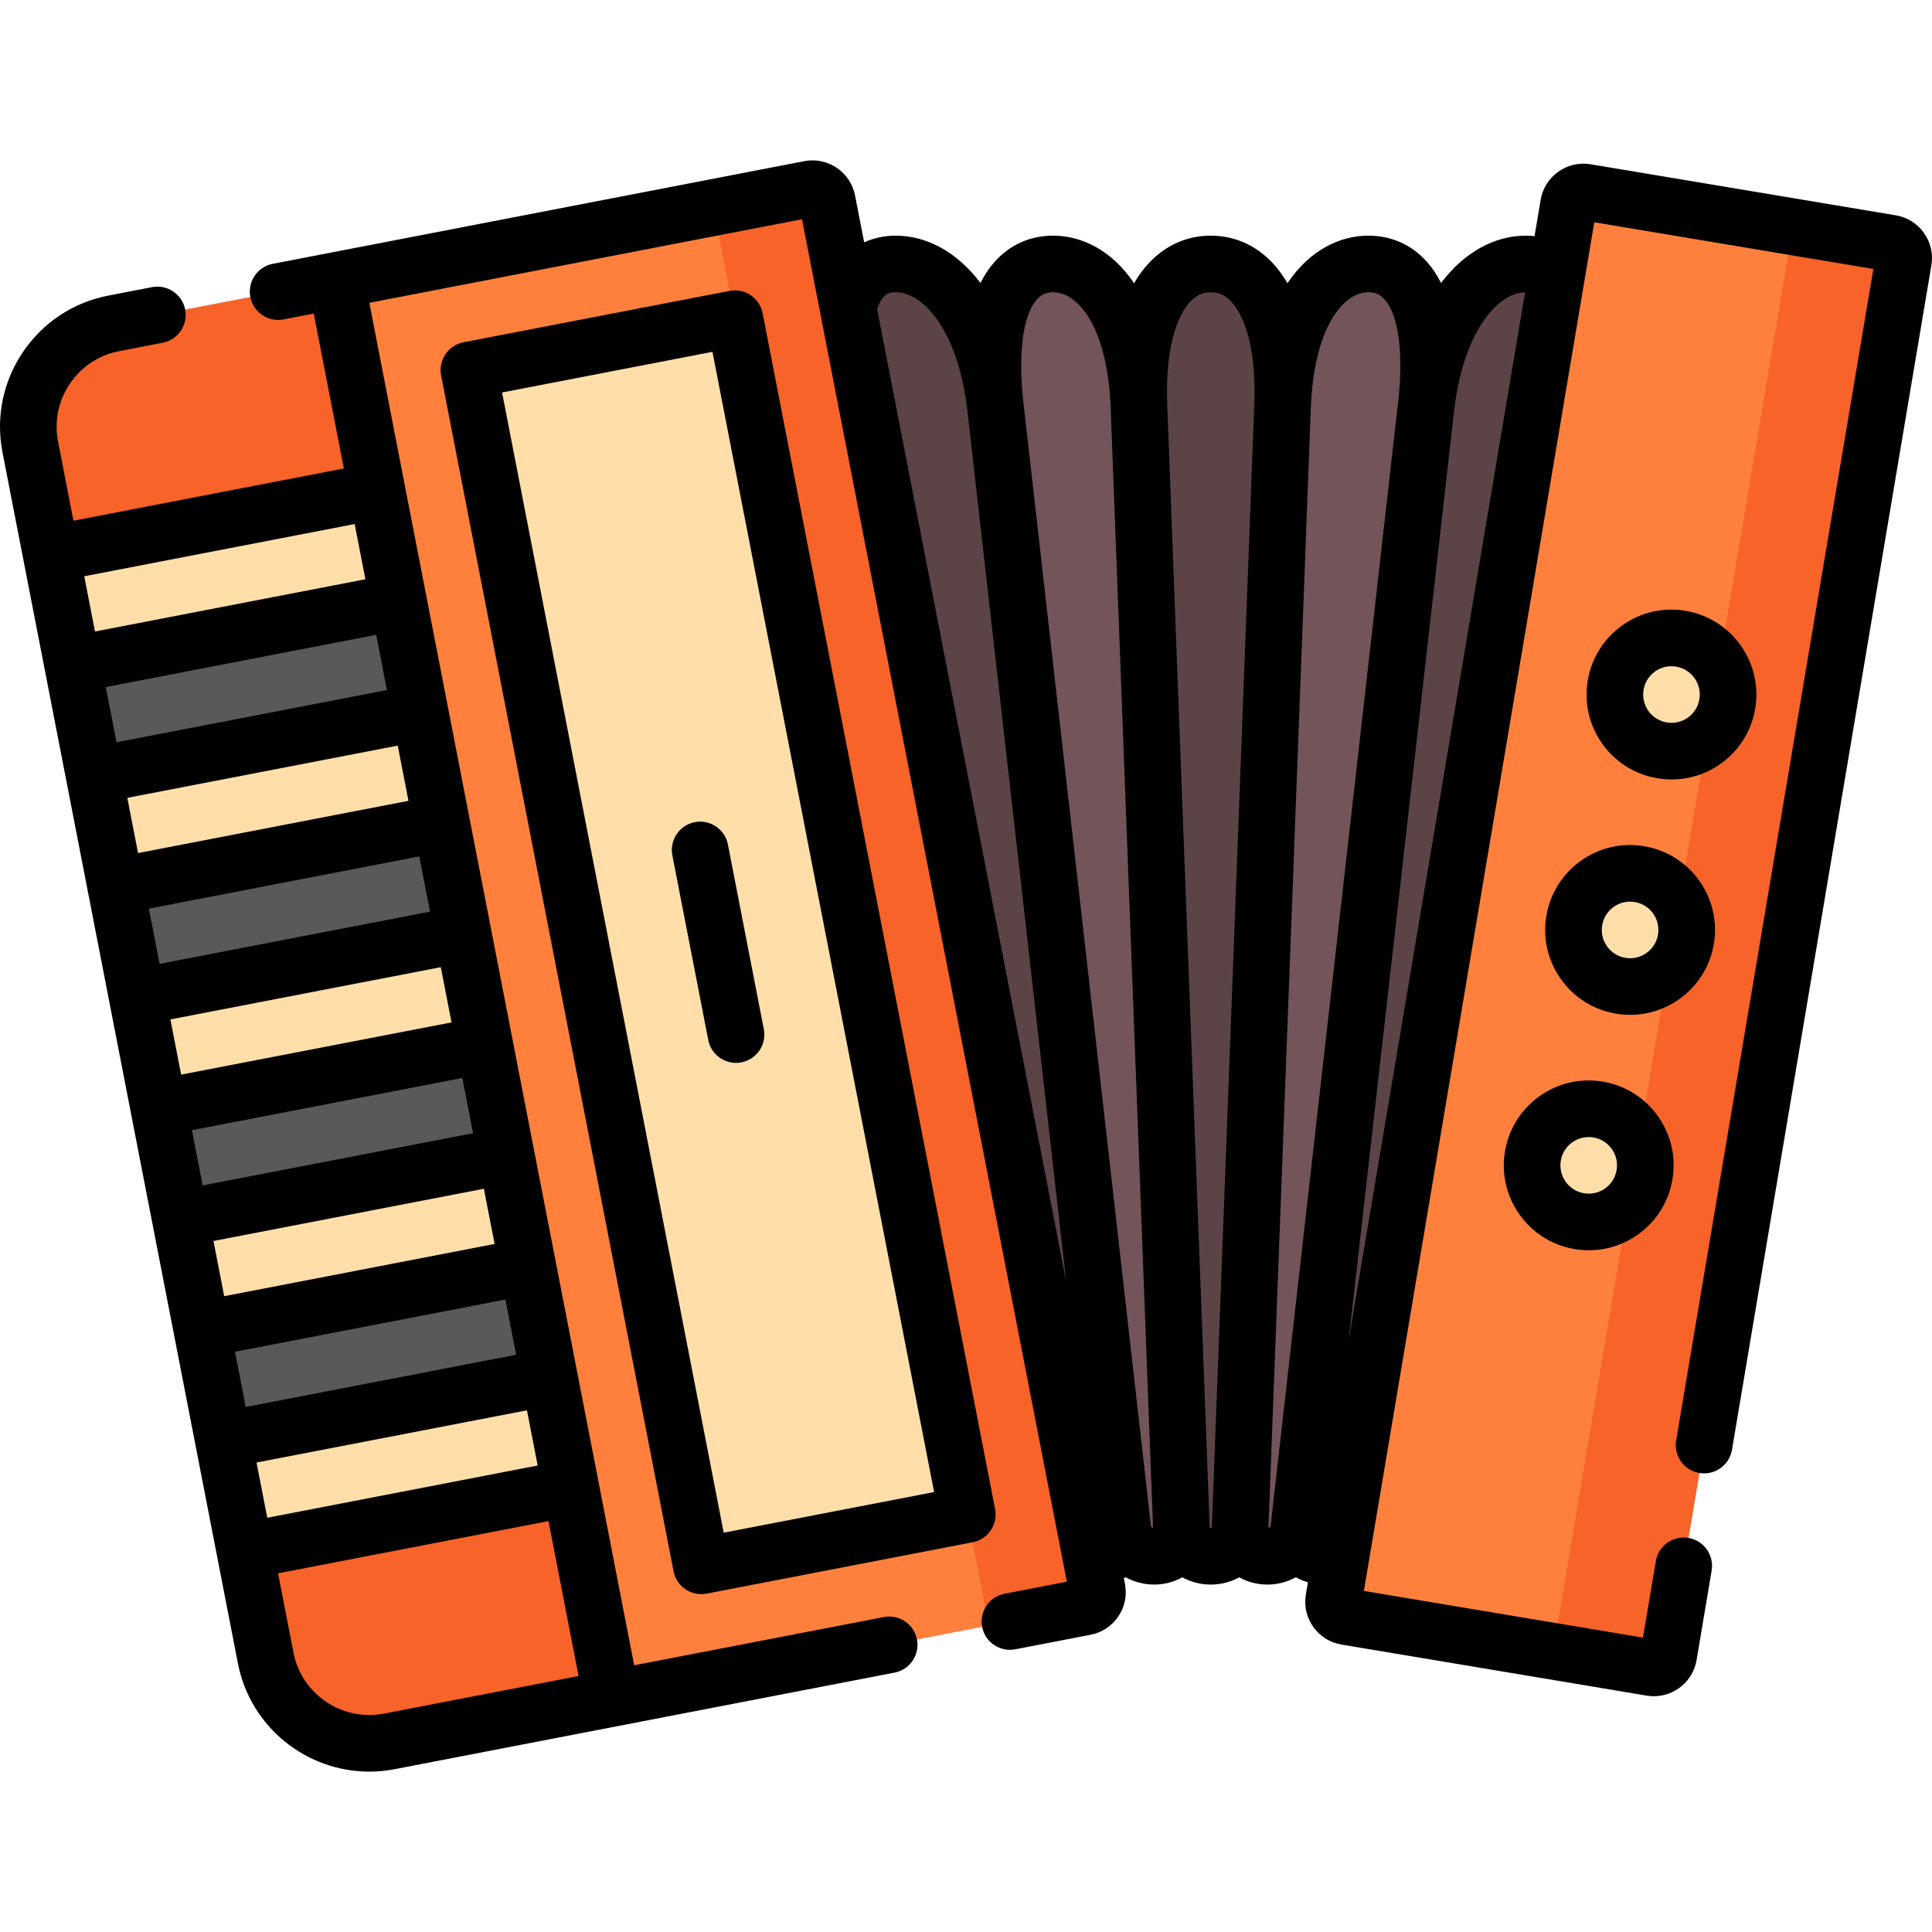 <?xml version="1.0" encoding="iso-8859-1"?>
<!-- Generator: Adobe Illustrator 19.0.0, SVG Export Plug-In . SVG Version: 6.00 Build 0)  -->
<svg version="1.1" id="Capa_1" xmlns="http://www.w3.org/2000/svg" xmlns:xlink="http://www.w3.org/1999/xlink" x="0px" y="0px"
	 viewBox="0 0 512 512" style="enable-background:new 0 0 512 512;" xml:space="preserve">
<path style="fill:#5C4346;" d="M290.898,412.43L290.898,412.43c-4.137,0-8.087-3.047-8.848-6.941l-56.307-297.737
	c-4.903-25.089,0.082-37.8,11.612-37.8l0,0c11.53,0,23.494,12.711,26.436,37.8l33.784,297.737
	C298.032,409.383,295.036,412.43,290.898,412.43z"/>
<path style="fill:#735458;" d="M305.881,412.43L305.881,412.43c-4.137,0-7.848-3.047-8.305-6.941l-33.784-297.737
	c-2.942-25.089,3.788-37.8,15.318-37.8l0,0c11.53,0,21.749,12.711,22.73,37.8l11.26,297.736
	C313.253,409.383,310.018,412.43,305.881,412.43z"/>
<path style="fill:#5C4346;" d="M320.863,412.43L320.863,412.43c-4.137,0-7.61-3.047-7.762-6.941L301.84,107.752
	c-0.981-25.089,7.494-37.8,19.024-37.8l0,0c11.53,0,20.004,12.711,19.024,37.8l-11.261,297.737
	C328.473,409.383,325,412.43,320.863,412.43z"/>
<path style="fill:#735458;" d="M335.845,412.43L335.845,412.43c-4.137,0-7.372-3.047-7.22-6.941l11.262-297.737
	c0.981-25.089,11.2-37.8,22.73-37.8l0,0c11.53,0,18.26,12.711,15.318,37.8L344.15,405.488
	C343.693,409.383,339.982,412.43,335.845,412.43z"/>
<path style="fill:#5C4346;" d="M350.827,412.43L350.827,412.43c-4.137,0-7.134-3.047-6.677-6.941l33.784-297.737
	c2.942-25.089,14.906-37.8,26.436-37.8l0,0c11.53,0,16.515,12.711,11.612,37.8l-56.307,297.737
	C358.914,409.383,354.964,412.43,350.827,412.43z"/>
<path style="fill:#FF803C;" d="M504.44,69.06l-62.22,369.62c-0.37,2.18-2.43,3.64-4.6,3.28l-28.86-4.83l-52.02-8.7
	c-2.18-0.36-3.65-2.42-3.28-4.6L415.69,54.2c0.36-2.17,2.42-3.64,4.6-3.27l50.79,8.5l30.08,5.03
	C503.34,64.82,504.81,66.88,504.44,69.06z"/>
<path style="fill:#F76328;" d="M504.44,69.06l-62.22,369.62c-0.37,2.18-2.43,3.64-4.6,3.28l-28.86-4.83
	c1.71-0.21,3.16-1.5,3.46-3.28l62.22-369.63c0.37-2.17-1.1-4.23-3.28-4.6l-0.08-0.19l30.08,5.03
	C503.34,64.82,504.81,66.88,504.44,69.06z"/>
<g>
	<circle style="fill:#FFDEA9;" cx="421.02" cy="308.83" r="15"/>
	<circle style="fill:#FFDEA9;" cx="431.99" cy="246.44" r="15"/>
	<circle style="fill:#FFDEA9;" cx="442.96" cy="184.06" r="15"/>
</g>
<path style="fill:#F76328;" d="M162.126,450.1l-58.95,11.387c-15.16,2.928-29.827-6.966-32.77-22.105L8.018,118.445
	c-2.946-15.155,6.973-29.824,22.148-32.756L89.075,74.31L162.126,450.1z"/>
<polygon style="fill:#FFDEA9;" points="105.625,159.45 19.233,176.138 13.526,146.779 99.918,130.092 "/>
<polygon style="fill:#595959;" points="111.333,188.809 24.94,205.496 19.233,176.138 105.625,159.45 "/>
<polygon style="fill:#FFDEA9;" points="117.04,218.167 30.647,234.855 24.94,205.496 111.333,188.809 "/>
<polygon style="fill:#595959;" points="122.747,247.526 36.354,264.214 30.647,234.855 117.04,218.167 "/>
<polygon style="fill:#FFDEA9;" points="128.454,276.884 42.061,293.572 36.354,264.214 122.747,247.526 "/>
<polygon style="fill:#595959;" points="134.161,306.243 47.768,322.931 42.061,293.572 128.454,276.884 "/>
<polygon style="fill:#FFDEA9;" points="139.868,335.602 53.476,352.289 47.768,322.931 134.161,306.243 "/>
<polygon style="fill:#595959;" points="145.575,364.96 59.183,381.648 53.476,352.289 139.868,335.602 "/>
<polygon style="fill:#FFDEA9;" points="151.282,394.319 64.89,411.006 59.183,381.648 145.575,364.96 "/>
<path style="fill:#FF803C;" d="M287.596,425.864L162.126,450.1L89.075,74.311l125.476-24.237c2.166-0.418,4.261,0.995,4.681,3.158
	l71.527,367.953C291.181,423.349,289.764,425.445,287.596,425.864z"/>
<path style="fill:#F76328;" d="M290.76,421.184L219.233,53.231c-0.42-2.163-2.516-3.576-4.681-3.158l-25.497,4.925l72.999,375.799
	l25.543-4.934C289.764,425.445,291.181,423.349,290.76,421.184z"/>
<polygon style="fill:#FFDEA9;" points="124.255,98.07 194.74,84.454 256.342,401.346 185.856,414.961 "/>
<path d="M509.865,61.727c-1.783-2.502-4.435-4.16-7.467-4.667l-80.876-13.53c-6.246-1.04-12.18,3.185-13.232,9.427l-1.621,9.626
	c-0.754-0.08-1.518-0.133-2.3-0.133c-8.346,0-16.303,4.422-22.408,12.452c-0.022,0.03-0.043,0.061-0.066,0.091
	c-1.054-2.094-2.293-3.97-3.741-5.597c-4.042-4.543-9.415-6.945-15.539-6.945c-7.304,0-15.428,3.655-21.427,12.61
	c-1.214-2.092-2.589-3.966-4.144-5.583c-4.421-4.597-10.016-7.027-16.181-7.027s-11.76,2.43-16.18,7.027
	c-1.555,1.617-2.93,3.491-4.144,5.583c-5.999-8.954-14.124-12.609-21.428-12.609c-6.124,0-11.497,2.401-15.539,6.945
	c-1.446,1.625-2.684,3.499-3.738,5.59c-0.021-0.028-0.042-0.059-0.063-0.087c-6.107-8.028-14.065-12.449-22.409-12.449
	c-1.977,0-5.106,0.297-8.352,1.766l-2.413-12.414c-1.206-6.214-7.234-10.292-13.467-9.093L72.283,69.916l0,0
	c-4.066,0.786-6.726,4.719-5.941,8.786c0.786,4.067,4.718,6.728,8.787,5.941l8.018-1.549l7.981,41.057l-71.664,13.843l-4.078-20.98
	c-1.041-5.356,0.068-10.798,3.124-15.322c3.061-4.533,7.708-7.601,13.084-8.64l11.536-2.228c4.066-0.786,6.726-4.719,5.941-8.786
	c-0.786-4.067-4.726-6.727-8.786-5.941L28.75,78.325c-9.313,1.799-17.365,7.116-22.671,14.972c-5.3,7.847-7.224,17.286-5.418,26.579
	l62.387,320.938c3.287,16.907,18.176,28.687,34.811,28.686c2.224,0,4.481-0.211,6.744-0.648l132.461-25.587l0,0
	c4.066-0.786,6.726-4.719,5.941-8.786c-0.786-4.065-4.708-6.727-8.787-5.941l-66.156,12.779L97.874,80.25l0,0l0,0l0,0l0,0l0,0
	L212.541,58.1l0,0c0.019,0.119-0.025-0.117,0,0l70.186,361.067l-16.51,3.189c-4.066,0.786-6.726,4.719-5.941,8.786
	c0.786,4.067,4.715,6.725,8.787,5.941l19.957-3.855c3.018-0.583,5.627-2.307,7.347-4.854c1.719-2.545,2.343-5.606,1.757-8.621
	l-0.295-1.517c0.156-0.081,0.316-0.153,0.469-0.24c2.278,1.223,4.867,1.934,7.585,1.934c2.64,0,5.204-0.682,7.433-1.921
	c2.227,1.217,4.797,1.921,7.548,1.921s5.321-0.704,7.548-1.921c2.23,1.239,4.794,1.921,7.434,1.921c2.717,0,5.307-0.711,7.584-1.935
	c0.993,0.568,2.065,1.007,3.184,1.329l-0.549,3.262c-0.51,3.028,0.19,6.073,1.973,8.574c1.783,2.502,4.434,4.16,7.467,4.667
	l80.875,13.53c0.639,0.106,1.274,0.158,1.901,0.158c5.507,0,10.388-3.981,11.332-9.586l3.993-23.723
	c0.688-4.085-2.065-7.954-6.15-8.641c-4.087-0.683-7.953,2.067-8.64,6.151l-3.412,20.269l-73.963-12.374L422.5,58.903l73.963,12.373
	l-52.262,310.442c-0.688,4.085,2.065,7.954,6.15,8.641c4.09,0.686,7.954-2.066,8.641-6.151l52.846-313.906
	C512.348,67.273,511.647,64.228,509.865,61.727z M59.413,343.506l-2.845-14.634l71.664-13.843l2.845,14.634L59.413,343.506z
	 M53.706,314.147l-2.845-14.634l71.664-13.843l2.845,14.634L53.706,314.147z M119.663,270.945l-71.664,13.843l-2.845-14.634
	l71.664-13.843L119.663,270.945z M113.956,241.587L42.292,255.43l-2.845-14.634l71.664-13.843L113.956,241.587z M133.939,344.388
	l2.845,14.634L65.12,372.864l-2.845-14.634L133.939,344.388z M108.249,212.228l-71.664,13.843l-2.845-14.634l71.663-13.843
	L108.249,212.228z M102.541,182.869l-71.663,13.843l-2.845-14.634l71.663-13.843L102.541,182.869L102.541,182.869z M67.982,387.589
	l71.664-13.843l2.845,14.634l0,0l-71.664,13.843L67.982,387.589z M93.989,138.877l2.845,14.634l-71.663,13.843l-2.845-14.634
	L93.989,138.877z M101.757,454.124c-11.076,2.136-21.836-5.115-23.985-16.172l-4.083-21.004l71.664-13.843l7.981,41.057
	L101.757,454.124z M404.165,77.459l-46.768,277.802l27.985-246.636c0.009-0.075,0.014-0.146,0.023-0.22
	C387.83,88.265,396.622,77.647,404.165,77.459z M362.616,77.451c1.817,0,3.154,0.59,4.332,1.915
	c3.722,4.184,5.047,14.389,3.555,27.343c-0.008,0.066-0.018,0.13-0.026,0.196l-33.765,297.62c-0.081,0.114-0.295,0.278-0.558,0.358
	l11.227-296.839C348.202,87.025,355.854,77.451,362.616,77.451z M237.362,77.45c3.549,0,7.266,2.319,10.467,6.526
	c3.035,3.997,6.976,11.517,8.511,24.62l4.512,39.758l21.714,191.368L232.458,81.957C233.86,77.465,236.021,77.45,237.362,77.45z
	 M305.02,404.53l-28.629-252.267l-5.15-45.385c-1.526-13.022-0.204-23.307,3.537-27.512c1.178-1.325,2.515-1.915,4.332-1.915
	c6.762,0,14.414,9.574,15.234,30.584l11.228,296.848C305.313,404.804,305.104,404.643,305.02,404.53z M320.584,404.881
	l-11.25-297.422c-0.718-18.367,4.069-25.408,6.16-27.583c1.591-1.654,3.297-2.424,5.37-2.424c2.072,0,3.778,0.771,5.369,2.424
	c2.089,2.173,6.87,9.205,6.161,27.55c0,0.014-0.002,0.028-0.002,0.042l-8.967,237.09l-2.282,60.322
	C321.014,404.934,320.713,404.934,320.584,404.881z"/>
<path d="M424.919,286.669c-12.224-2.153-23.908,6.045-26.056,18.264c-1.041,5.919,0.286,11.89,3.735,16.811
	c3.449,4.921,8.609,8.205,14.528,9.246c1.316,0.231,2.635,0.346,3.944,0.346c4.578,0,9.04-1.399,12.866-4.081
	c4.922-3.45,8.205-8.609,9.246-14.528c1.041-5.919-0.286-11.89-3.735-16.811C435.998,290.994,430.838,287.71,424.919,286.669z
	 M428.409,310.129c-0.347,1.973-1.441,3.693-3.082,4.843s-3.634,1.591-5.603,1.245c-1.973-0.347-3.693-1.441-4.843-3.082
	c-1.149-1.64-1.592-3.63-1.245-5.604c0.64-3.636,3.812-6.202,7.383-6.202c0.43,0,0.865,0.037,1.303,0.114
	c1.973,0.347,3.693,1.441,4.843,3.082C428.313,306.165,428.756,308.155,428.409,310.129z"/>
<path d="M454.151,250.341c1.041-5.919-0.286-11.89-3.735-16.811c-3.449-4.921-8.609-8.205-14.528-9.246
	c-5.92-1.041-11.89,0.286-16.81,3.735c-4.922,3.45-8.205,8.609-9.246,14.528c-1.041,5.919,0.286,11.89,3.735,16.811
	c3.449,4.921,8.609,8.205,14.528,9.246c1.313,0.231,2.618,0.342,3.907,0.342C442.713,268.947,452.233,261.247,454.151,250.341z
	 M439.378,247.743c-0.717,4.074-4.615,6.807-8.685,6.088c-1.973-0.347-3.693-1.441-4.843-3.082c-1.149-1.64-1.592-3.63-1.245-5.604
	c0.347-1.973,1.441-3.693,3.082-4.843c1.275-0.894,2.763-1.36,4.289-1.36c0.437,0,0.876,0.038,1.314,0.115
	c1.973,0.347,3.693,1.441,4.843,3.082C439.282,243.78,439.724,245.77,439.378,247.743z"/>
<path d="M439.063,206.22c1.316,0.231,2.635,0.346,3.944,0.346c4.578,0,9.04-1.399,12.866-4.082c4.922-3.45,8.205-8.609,9.246-14.528
	c2.148-12.219-6.045-23.908-18.263-26.056c-5.919-1.041-11.89,0.286-16.81,3.735c-4.922,3.45-8.205,8.609-9.246,14.528
	c-1.041,5.919,0.286,11.89,3.735,16.811C427.984,201.896,433.144,205.179,439.063,206.22z M435.573,182.761
	c0.347-1.973,1.441-3.693,3.082-4.843c1.275-0.894,2.763-1.36,4.289-1.36c0.437,0,0.876,0.038,1.314,0.115
	c4.073,0.716,6.804,4.612,6.088,8.685c-0.347,1.973-1.441,3.693-3.082,4.843c-1.641,1.149-3.633,1.592-5.603,1.245
	c-1.973-0.347-3.693-1.441-4.843-3.082C435.669,186.724,435.226,184.734,435.573,182.761z"/>
<path d="M262.558,405.546c1.114-1.65,1.527-3.675,1.147-5.629l-61.6-316.894c-0.789-4.062-4.71-6.719-8.785-5.933l-70.484,13.615
	c-1.954,0.377-3.679,1.517-4.793,3.166c-1.113,1.65-1.526,3.675-1.146,5.629l61.6,316.893c0.696,3.583,3.835,6.07,7.354,6.07
	c0.471,0,0.95-0.045,1.431-0.138l70.485-13.615C259.72,408.334,261.445,407.195,262.558,405.546z M191.791,406.178L133.053,104.01
	l55.757-10.771l58.738,302.169L191.791,406.178z"/>
<path d="M184.115,217.881c-4.066,0.791-6.722,4.728-5.932,8.794l9.512,48.931c0.696,3.583,3.836,6.07,7.354,6.07
	c0.474,0,0.956-0.045,1.438-0.139c4.066-0.791,6.722-4.728,5.932-8.794l-9.512-48.931
	C192.119,219.747,188.185,217.093,184.115,217.881z"/>
<g>
</g>
<g>
</g>
<g>
</g>
<g>
</g>
<g>
</g>
<g>
</g>
<g>
</g>
<g>
</g>
<g>
</g>
<g>
</g>
<g>
</g>
<g>
</g>
<g>
</g>
<g>
</g>
<g>
</g>
</svg>
